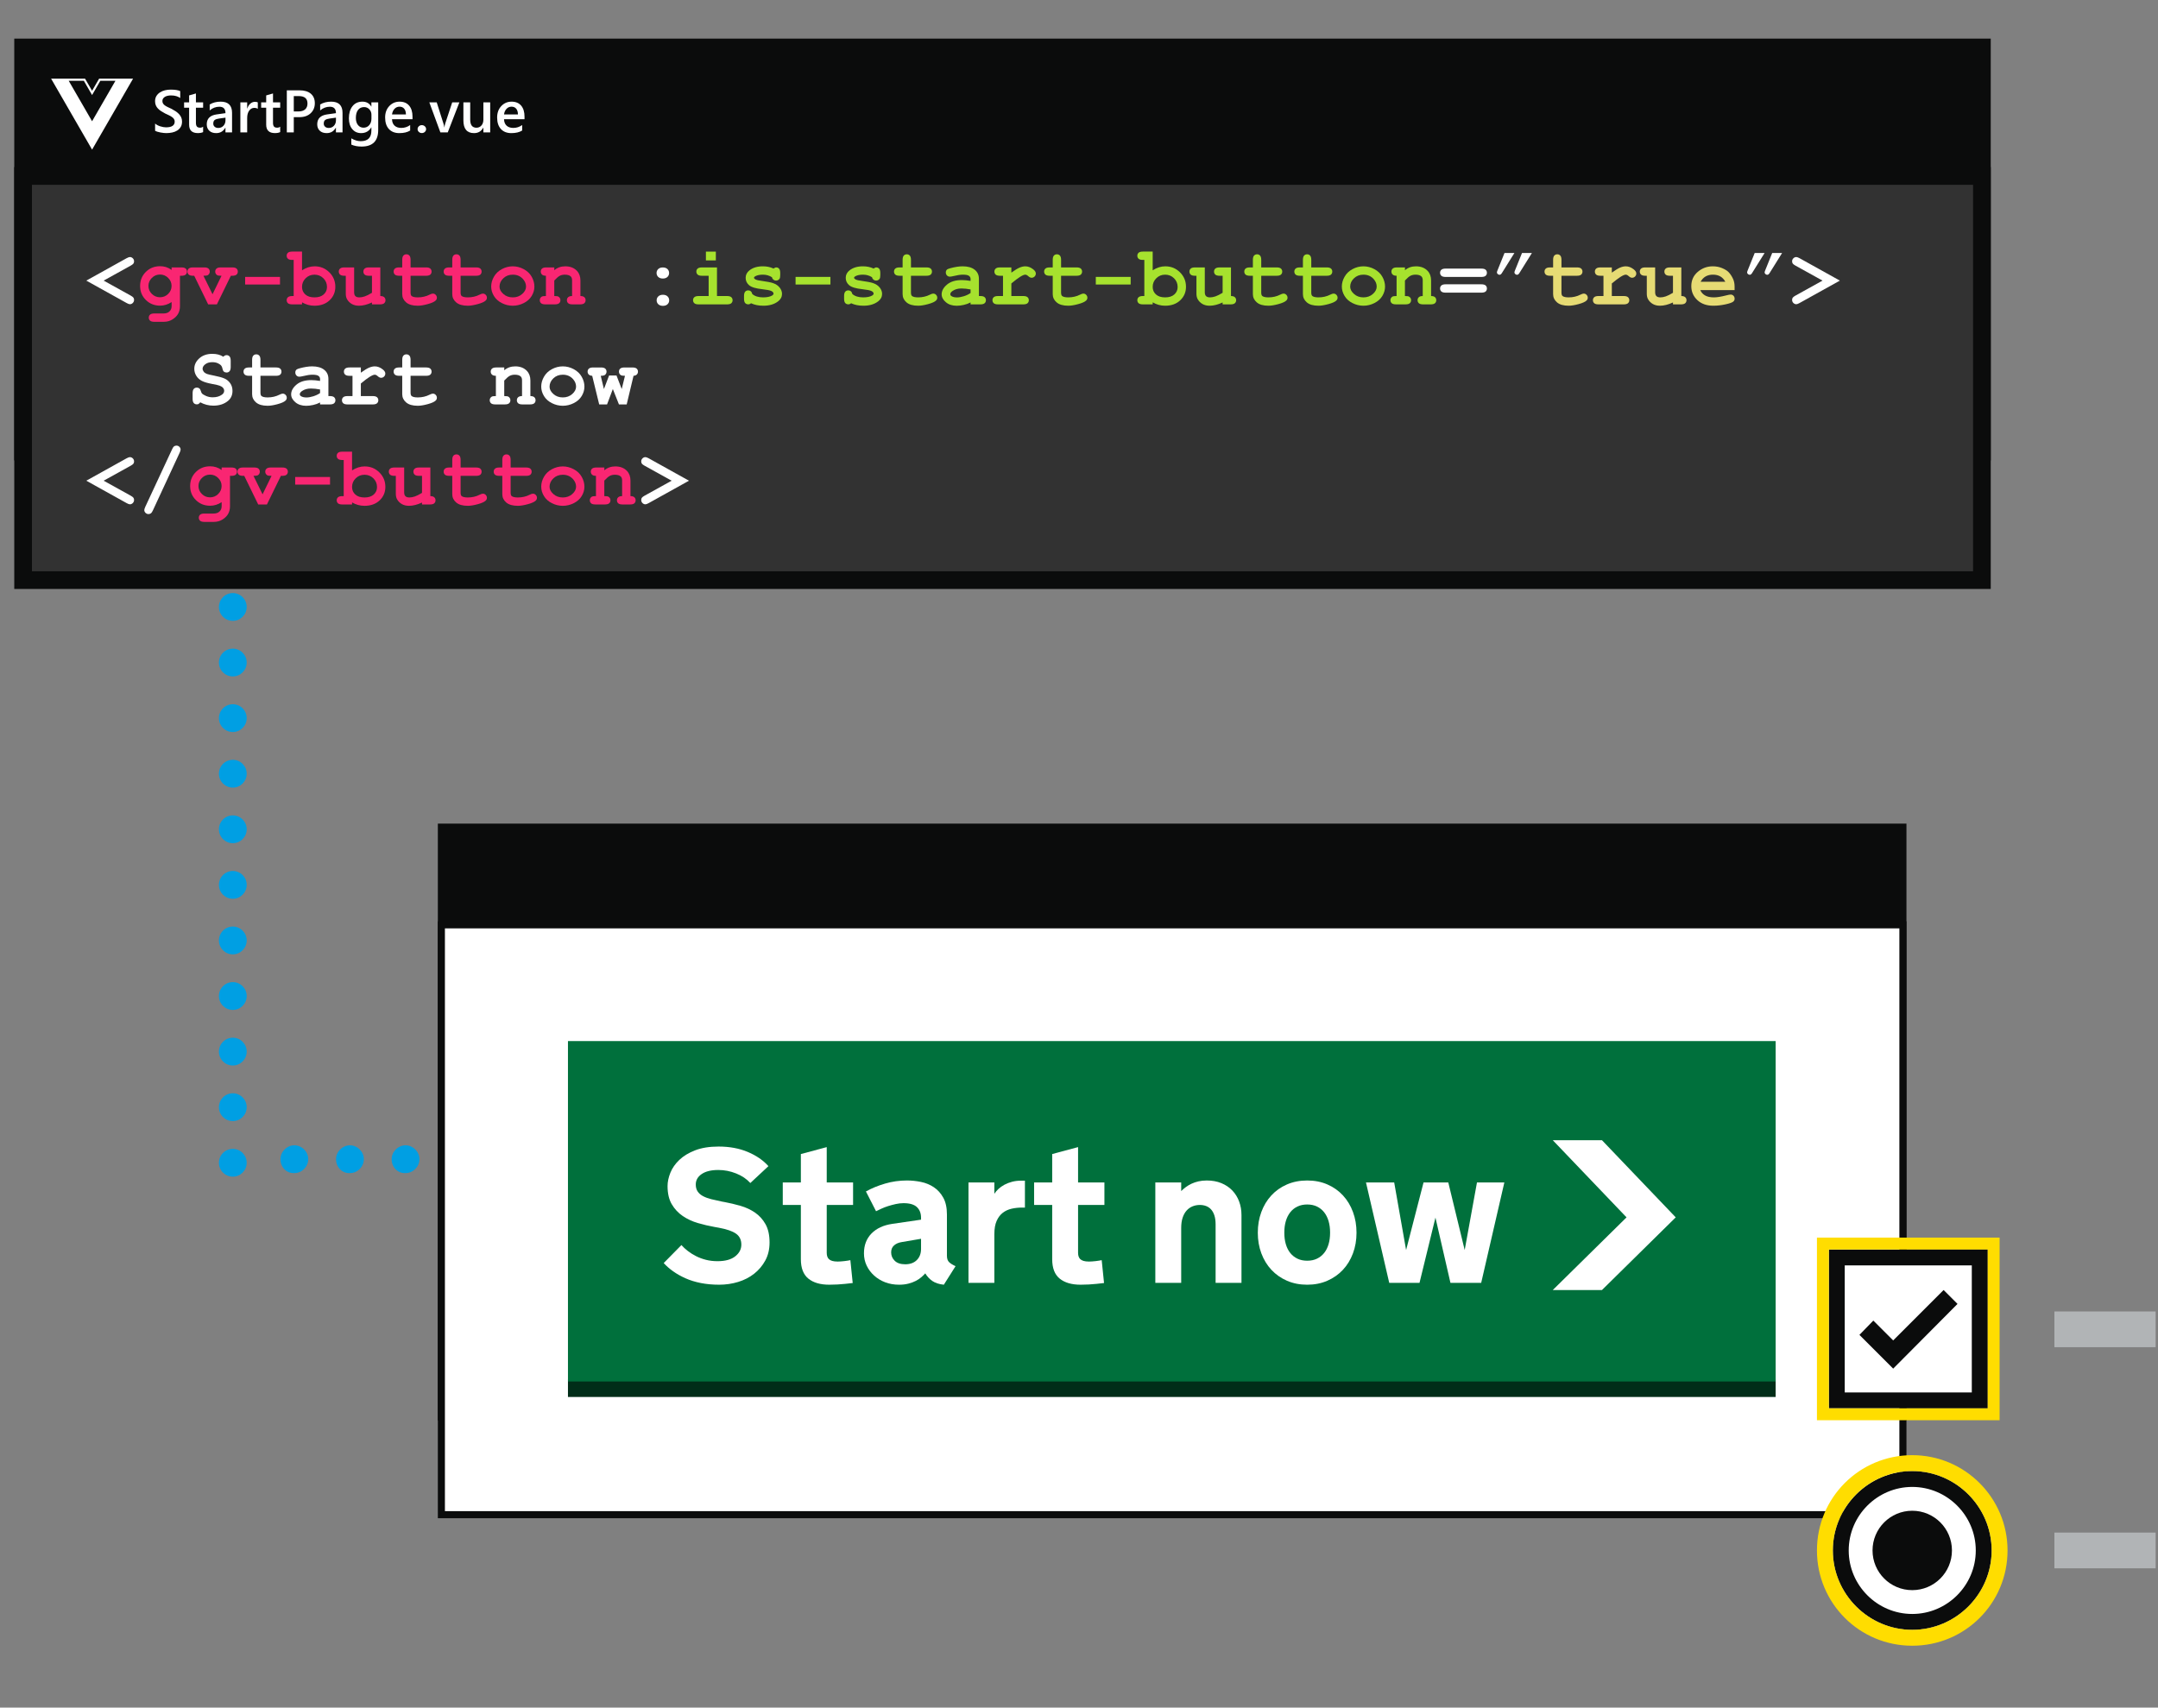 <?xml version="1.0" encoding="UTF-8"?><svg id="Layer_1" xmlns="http://www.w3.org/2000/svg" viewBox="0 0 610.3 483"><rect x="0" y="0" width="610.3" height="483" fill="#808080" stroke="none"/><defs><style>.cls-1{fill:#fff;}.cls-2{fill:#009fe3;}.cls-3{fill:#E6DB74}.cls-4{fill:#00703c;}.cls-5{fill:#323232;}.cls-5,.cls-6{stroke:#0b0c0c;stroke-miterlimit:10;stroke-width:5px;}.cls-7{fill:#fd0;}.cls-8{fill:#b1b4b6;}.cls-9,.cls-6{fill:#0b0c0c;}.cls-10{fill:#A6E22E;}.cls-11{fill:#F92672;}.cls-12{fill:#002d18;}</style></defs><rect class="cls-9" x="124.826" y="233.962" width="413.332" height="166.84"/><path class="cls-9" d="m537.158,234.962v164.84H125.826v-164.84h411.333m2-2H123.826v168.84h415.333v-168.84h0Z"/><path class="cls-2" d="m83.245,331.815c-2.246.112-3.93-1.684-3.93-3.93,0-2.134,1.797-3.93,3.93-3.93s3.93,1.797,3.93,3.93-1.797,3.93-3.93,3.93q0,.112,0,0Z"/><path class="cls-2" d="m98.967,331.815c-2.246.112-3.93-1.684-3.93-3.93,0-2.134,1.797-3.93,3.93-3.93s3.93,1.797,3.93,3.93-1.797,3.93-3.93,3.93q0,.112,0,0Z"/><path class="cls-2" d="m114.688,331.815c-2.246.112-3.93-1.684-3.93-3.93,0-2.134,1.797-3.93,3.93-3.93s3.93,1.797,3.93,3.93-1.797,3.93-3.93,3.93q0,.112,0,0Z"/><path class="cls-2" d="m130.409,331.815c-2.246.112-3.93-1.684-3.93-3.93,0-2.134,1.797-3.93,3.93-3.93s3.93,1.797,3.93,3.93-1.797,3.93-3.93,3.93q0,.112,0,0Z"/><path class="cls-2" d="m146.131,331.815c-2.246.112-3.93-1.684-3.93-3.93,0-2.134,1.797-3.93,3.93-3.93s3.93,1.797,3.93,3.93-1.797,3.93-3.93,3.93q0,.112,0,0Z"/><path class="cls-2" d="m161.852,331.815c-2.246.112-3.93-1.684-3.93-3.93,0-2.134,1.797-3.93,3.93-3.93s3.93,1.797,3.93,3.93-1.797,3.93-3.93,3.93q0,.112,0,0Z"/><path class="cls-2" d="m177.573,331.815c-2.246.112-3.93-1.684-3.93-3.93,0-2.134,1.797-3.93,3.93-3.93s3.93,1.797,3.93,3.93-1.797,3.93-3.93,3.93q0,.112,0,0Z"/><path class="cls-2" d="m193.295,331.815c-2.246.112-3.93-1.684-3.93-3.93,0-2.134,1.797-3.93,3.93-3.93s3.93,1.797,3.93,3.93-1.797,3.93-3.93,3.93q0,.112,0,0Z"/><path class="cls-2" d="m209.016,331.815c-2.246.112-3.93-1.684-3.93-3.93,0-2.134,1.797-3.93,3.93-3.93s3.93,1.797,3.93,3.93-1.797,3.93-3.93,3.93q0,.112,0,0Z"/><path class="cls-2" d="m224.737,331.815c-2.246.112-3.93-1.684-3.93-3.93,0-2.134,1.797-3.93,3.93-3.93s3.93,1.797,3.93,3.93-1.797,3.93-3.93,3.93q0,.112,0,0Z"/><path class="cls-2" d="m240.459,331.815c-2.246.112-3.93-1.684-3.93-3.93,0-2.134,1.797-3.93,3.93-3.93s3.93,1.797,3.93,3.93-1.797,3.93-3.93,3.93q0,.112,0,0Z"/><path class="cls-2" d="m256.18,331.815c-2.246.112-3.93-1.684-3.93-3.93,0-2.134,1.797-3.93,3.93-3.93s3.93,1.797,3.93,3.93-1.797,3.93-3.93,3.93q0,.112,0,0Z"/><path class="cls-2" d="m271.902,331.815c-2.246.112-3.93-1.684-3.93-3.93,0-2.134,1.797-3.93,3.93-3.93s3.93,1.797,3.93,3.93-1.797,3.93-3.93,3.93q0,.112,0,0Z"/><path class="cls-2" d="m287.623,331.815c-2.246.112-3.93-1.684-3.93-3.93,0-2.134,1.797-3.93,3.93-3.93s3.93,1.797,3.93,3.93-1.797,3.93-3.93,3.93q0,.112,0,0Z"/><path class="cls-2" d="m303.344,331.815c-2.246.112-3.93-1.684-3.93-3.93,0-2.134,1.797-3.93,3.93-3.93s3.93,1.797,3.93,3.93-1.797,3.93-3.93,3.93q0,.112,0,0Z"/><path class="cls-2" d="m319.066,331.815c-2.246.112-3.93-1.684-3.93-3.93,0-2.134,1.797-3.93,3.93-3.93s3.93,1.797,3.93,3.93-1.797,3.93-3.93,3.93q0,.112,0,0Z"/><path class="cls-2" d="m334.787,331.815c-2.246.112-3.93-1.684-3.93-3.93,0-2.134,1.797-3.93,3.93-3.93s3.93,1.797,3.93,3.93-1.797,3.93-3.93,3.93q0,.112,0,0Z"/><path class="cls-2" d="m350.508,331.815c-2.246.112-3.93-1.684-3.93-3.93,0-2.134,1.797-3.93,3.93-3.93s3.93,1.797,3.93,3.93-1.797,3.93-3.93,3.93q0,.112,0,0Z"/><circle class="cls-2" cx="65.84" cy="140.239" r="3.93"/><circle class="cls-2" cx="65.84" cy="155.96" r="3.93"/><circle class="cls-2" cx="65.84" cy="171.682" r="3.93"/><circle class="cls-2" cx="65.84" cy="187.403" r="3.93"/><circle class="cls-2" cx="65.84" cy="203.124" r="3.93"/><circle class="cls-2" cx="65.84" cy="218.846" r="3.93"/><circle class="cls-2" cx="65.84" cy="234.567" r="3.93"/><circle class="cls-2" cx="65.84" cy="250.288" r="3.93"/><circle class="cls-2" cx="65.84" cy="266.01" r="3.93"/><circle class="cls-2" cx="65.84" cy="281.731" r="3.93"/><circle class="cls-2" cx="65.84" cy="297.452" r="3.93"/><circle class="cls-2" cx="65.84" cy="313.174" r="3.93"/><circle class="cls-2" cx="65.84" cy="328.895" r="3.93"/><path class="cls-6" d="m6.533,13.421h553.966v114.317H6.533V13.421Z"/><path class="cls-5" d="m6.533,49.771h553.966v114.317H6.533V49.771Z"/><rect class="cls-1" x="124.826" y="261.592" width="413.332" height="166.84"/><path class="cls-9" d="m537.158,262.592v164.84H125.826v-164.84h411.333m2-2H123.826v168.84h415.333v-168.84h0Z"/><path class="cls-1" d="m29.315,79.37l7.646,4.237c.384.215.639.407.766.576.126.169.189.384.189.645,0,.33-.119.616-.356.858-.238.242-.515.363-.829.363-.207,0-.519-.115-.933-.346l-11.389-6.333,11.389-6.333c.414-.223.722-.334.921-.334.322,0,.603.119.841.357.237.238.356.522.356.852,0,.261-.063.476-.189.645-.127.169-.382.361-.766.576l-7.646,4.237Z"/><path class="cls-11" d="m48.533,76.342v-.702h2.764c.568,0,.974.109,1.215.328.242.219.363.505.363.857,0,.346-.121.628-.363.847-.241.219-.646.328-1.215.328h-.402v8.59c0,.829-.175,1.553-.524,2.17-.35.618-.885,1.149-1.606,1.595s-1.535.668-2.44.668h-2.672c-.568,0-.973-.109-1.215-.328s-.362-.501-.362-.846c0-.354.12-.639.362-.858s.646-.328,1.215-.328h2.603c.722,0,1.282-.196,1.681-.587.399-.392.599-.887.599-1.485v-1.151c-.521.338-1.053.591-1.595.76-.541.169-1.096.253-1.663.253-1.604,0-2.948-.536-4.03-1.606-1.083-1.071-1.624-2.393-1.624-3.967,0-1.581.541-2.907,1.624-3.978,1.082-1.071,2.426-1.606,4.03-1.606.599,0,1.168.086,1.71.259.541.172,1.057.436,1.548.789Zm-.011,4.525c0-.868-.321-1.62-.962-2.257s-1.41-.956-2.309-.956-1.668.319-2.309.956c-.642.637-.962,1.389-.962,2.257,0,.875.32,1.629.962,2.263.641.633,1.41.95,2.309.95s1.668-.316,2.309-.95.962-1.388.962-2.263Z"/><path class="cls-11" d="m60.105,83.228l2.545-5.228c-.63,0-1.032-.054-1.209-.161-.384-.238-.576-.58-.576-1.025,0-.346.121-.627.363-.846.241-.219.646-.328,1.215-.328h3.235c.568,0,.973.109,1.215.328s.362.505.362.857c0,.346-.12.628-.362.847s-.646.328-1.215.328h-.392l-3.949,8.095h-2.464l-3.95-8.095h-.334c-.567,0-.973-.109-1.215-.328-.241-.219-.362-.505-.362-.858,0-.346.121-.627.362-.846.242-.219.647-.328,1.215-.328h3.167c.561,0,.961.109,1.203.328s.362.505.362.857c0,.438-.184.771-.552,1.002-.185.115-.596.173-1.232.173l2.567,5.228Z"/><path class="cls-11" d="m79.185,80.476h-9.856v-2.153h9.856v2.153Z"/><path class="cls-11" d="m85.415,71.16v5.297c.575-.376,1.16-.658,1.756-.846.595-.188,1.195-.282,1.802-.282,1.635,0,3.021.564,4.157,1.692,1.136,1.128,1.704,2.491,1.704,4.088,0,1.528-.542,2.804-1.624,3.829s-2.51,1.537-4.283,1.537c-.63,0-1.236-.081-1.819-.242-.584-.161-1.147-.399-1.692-.714v.576h-2.764c-.568,0-.974-.109-1.215-.328-.242-.219-.363-.505-.363-.858,0-.345.123-.627.369-.846.245-.219.648-.328,1.209-.328h.402v-10.214h-.402c-.568,0-.974-.109-1.215-.328-.242-.219-.363-.504-.363-.858,0-.345.121-.627.363-.846.241-.219.646-.328,1.215-.328h2.764Zm7.058,10.018c0-.975-.341-1.8-1.024-2.476-.684-.675-1.52-1.013-2.51-1.013-.983,0-1.815.338-2.499,1.013-.684.676-1.024,1.49-1.024,2.441,0,.867.307,1.58.921,2.136.614.557,1.481.835,2.603.835,1.12,0,1.989-.278,2.607-.835.618-.556.927-1.257.927-2.102Z"/><path class="cls-11" d="m107.557,75.64v8.095c.498,0,.867.111,1.105.334.237.223.356.506.356.852,0,.345-.121.627-.362.846-.242.219-.647.328-1.215.328h-2.246v-.541c-.675.307-1.32.537-1.934.691-.614.153-1.198.23-1.751.23-.775,0-1.447-.163-2.015-.489-.568-.326-1.018-.777-1.348-1.353-.237-.415-.356-.933-.356-1.554v-5.078h-.403c-.568,0-.973-.109-1.215-.328-.241-.219-.362-.505-.362-.858,0-.346.121-.627.362-.846.242-.219.646-.328,1.215-.328h2.764v7.024c0,.499.121.865.362,1.1.242.234.612.351,1.111.351.476,0,.988-.094,1.537-.282.549-.188,1.227-.528,2.032-1.019v-4.813h-.852c-.568,0-.973-.109-1.215-.328s-.362-.505-.362-.858c0-.346.12-.627.362-.846s.646-.328,1.215-.328h3.213Z"/><path class="cls-11" d="m116.112,78v4.732c0,.507.104.841.311,1.002.323.253.898.38,1.728.38,1.205,0,2.318-.257,3.34-.771.391-.2.698-.299.921-.299.307,0,.573.115.8.345.227.23.34.511.34.841,0,.307-.123.572-.368.794-.376.361-1.119.693-2.229.996s-2.044.455-2.804.455c-1.466,0-2.565-.316-3.299-.95s-1.1-1.411-1.1-2.332v-5.193h-.853c-.567,0-.973-.109-1.215-.328-.241-.219-.362-.505-.362-.858,0-.346.121-.627.362-.846.242-.219.647-.328,1.215-.328h.853v-2.13c0-.568.109-.973.328-1.215s.505-.363.857-.363c.346,0,.628.121.847.363s.328.647.328,1.215v2.13h4.364c.568,0,.973.109,1.215.328.241.219.362.505.362.857,0,.346-.121.628-.362.847-.242.219-.646.328-1.215.328h-4.364Z"/><path class="cls-11" d="m130.263,78v4.732c0,.507.104.841.311,1.002.323.253.898.38,1.728.38,1.205,0,2.318-.257,3.34-.771.391-.2.698-.299.921-.299.307,0,.573.115.8.345.227.23.34.511.34.841,0,.307-.123.572-.368.794-.376.361-1.119.693-2.229.996s-2.044.455-2.804.455c-1.466,0-2.565-.316-3.299-.95s-1.1-1.411-1.1-2.332v-5.193h-.853c-.567,0-.973-.109-1.215-.328-.241-.219-.362-.505-.362-.858,0-.346.121-.627.362-.846.242-.219.647-.328,1.215-.328h.853v-2.13c0-.568.109-.973.328-1.215s.505-.363.857-.363c.346,0,.628.121.847.363s.328.647.328,1.215v2.13h4.364c.568,0,.973.109,1.215.328.241.219.362.505.362.857,0,.346-.121.628-.362.847-.242.219-.646.328-1.215.328h-4.364Z"/><path class="cls-11" d="m151.128,81.063c0,.906-.251,1.783-.754,2.631s-1.251,1.524-2.245,2.027c-.994.502-2.032.754-3.115.754-1.074,0-2.104-.248-3.086-.743s-1.73-1.168-2.245-2.021c-.515-.853-.771-1.743-.771-2.672,0-.944.261-1.871.783-2.781.521-.91,1.272-1.625,2.251-2.147.979-.522,2.002-.783,3.068-.783,1.075,0,2.109.267,3.104.8s1.744,1.251,2.251,2.153c.507.902.76,1.829.76,2.781Zm-2.36.011c0-.76-.272-1.458-.817-2.096-.745-.859-1.724-1.29-2.937-1.29-1.066,0-1.957.342-2.671,1.025s-1.071,1.474-1.071,2.372c0,.737.361,1.426,1.083,2.067.721.641,1.607.961,2.659.961,1.06,0,1.95-.32,2.672-.961s1.082-1.334,1.082-2.079Z"/><path class="cls-11" d="m156.758,75.64v.794c.43-.369.904-.645,1.422-.829.519-.185,1.08-.276,1.688-.276,1.396,0,2.502.434,3.315,1.301.646.69.968,1.597.968,2.717v4.387c.499,0,.867.109,1.105.328.237.219.356.505.356.858,0,.345-.121.627-.362.846-.242.219-.647.328-1.215.328h-2.13c-.568,0-.974-.109-1.215-.328-.242-.219-.363-.505-.363-.858,0-.345.119-.627.357-.846.237-.219.606-.328,1.105-.328v-4.457c0-.514-.139-.89-.415-1.128-.36-.307-.902-.46-1.623-.46-.546,0-1.023.105-1.434.317-.411.211-.932.658-1.561,1.341v4.387c.606,0,.998.058,1.175.172.376.23.563.568.563,1.014,0,.345-.12.627-.362.846s-.646.328-1.215.328h-2.683c-.568,0-.974-.109-1.215-.328-.242-.219-.363-.505-.363-.858,0-.43.185-.764.553-1.002.185-.115.58-.172,1.187-.172v-5.734c-.499,0-.868-.111-1.105-.334-.238-.223-.357-.507-.357-.852,0-.346.121-.627.363-.846.241-.219.646-.328,1.215-.328h2.245Z"/><path class="cls-1" d="m189.229,77.217c0,.445-.157.818-.472,1.117-.315.299-.749.449-1.302.449-.552,0-.986-.149-1.301-.449s-.472-.672-.472-1.117c0-.445.157-.817.472-1.117s.749-.449,1.301-.449c.553,0,.986.15,1.302.449.314.299.472.672.472,1.117Zm.023,7.727c0,.445-.157.817-.473,1.117-.314.299-.748.449-1.301.449s-.986-.15-1.301-.449c-.315-.299-.473-.671-.473-1.117s.157-.818.473-1.117c.314-.299.748-.449,1.301-.449s.986.149,1.301.449c.315.299.473.672.473,1.117Z"/><path class="cls-10" d="m202.77,75.64v8.095h2.833c.568,0,.973.109,1.215.328s.362.505.362.858c0,.345-.12.627-.362.846s-.646.328-1.215.328h-8.025c-.568,0-.974-.109-1.215-.328-.242-.219-.363-.505-.363-.858,0-.345.121-.627.363-.846.241-.219.646-.328,1.215-.328h2.832v-5.734h-1.899c-.561,0-.964-.109-1.209-.328-.246-.219-.369-.505-.369-.858,0-.346.121-.627.363-.846.241-.219.646-.328,1.215-.328h4.26Zm-.322-4.479v2.499h-2.81v-2.499h2.81Z"/><path class="cls-10" d="m218.303,78.403c-.384-.238-.787-.416-1.209-.535s-.863-.179-1.324-.179c-.913,0-1.639.15-2.176.449-.238.13-.357.272-.357.426,0,.177.161.35.483.519.246.123.795.242,1.647.357,1.565.215,2.655.43,3.27.645.807.284,1.428.707,1.865,1.267.438.561.656,1.151.656,1.773,0,.844-.372,1.551-1.116,2.119-1.067.821-2.453,1.232-4.157,1.232-.684,0-1.314-.06-1.894-.178-.58-.119-1.111-.294-1.596-.524-.114.1-.237.177-.368.23-.131.054-.265.081-.403.081-.368,0-.661-.121-.881-.362-.219-.242-.328-.647-.328-1.215v-.794c0-.568.109-.973.328-1.215.22-.242.505-.363.858-.363.284,0,.521.079.714.236.191.158.342.428.449.812.36.307.794.539,1.301.696.507.158,1.09.236,1.75.236,1.083,0,1.924-.169,2.522-.507.283-.168.426-.345.426-.529,0-.307-.203-.561-.61-.76s-1.247-.369-2.521-.507c-1.896-.199-3.163-.583-3.8-1.151-.638-.56-.956-1.251-.956-2.072,0-.845.357-1.547,1.071-2.107.967-.768,2.233-1.151,3.8-1.151.545,0,1.068.052,1.571.155s.984.263,1.445.478c.146-.107.282-.188.409-.242.126-.054.243-.081.351-.081.322,0,.591.121.807.362.214.242.322.647.322,1.215v.576c0,.515-.062.864-.185,1.048-.246.354-.58.53-1.002.53-.284,0-.533-.088-.748-.265s-.354-.411-.415-.703Z"/><path class="cls-10" d="m234.85,80.476h-9.856v-2.153h9.856v2.153Z"/><path class="cls-10" d="m246.606,78.403c-.384-.238-.787-.416-1.209-.535s-.863-.179-1.324-.179c-.913,0-1.639.15-2.176.449-.238.13-.357.272-.357.426,0,.177.161.35.483.519.246.123.795.242,1.647.357,1.565.215,2.655.43,3.27.645.807.284,1.428.707,1.865,1.267.438.561.656,1.151.656,1.773,0,.844-.372,1.551-1.116,2.119-1.067.821-2.453,1.232-4.157,1.232-.684,0-1.314-.06-1.894-.178-.58-.119-1.111-.294-1.596-.524-.114.1-.237.177-.368.23-.131.054-.265.081-.403.081-.368,0-.661-.121-.881-.362-.219-.242-.328-.647-.328-1.215v-.794c0-.568.109-.973.328-1.215.22-.242.505-.363.858-.363.284,0,.521.079.714.236.191.158.342.428.449.812.36.307.794.539,1.301.696.507.158,1.09.236,1.75.236,1.083,0,1.924-.169,2.522-.507.283-.168.426-.345.426-.529,0-.307-.203-.561-.61-.76s-1.247-.369-2.521-.507c-1.896-.199-3.163-.583-3.8-1.151-.638-.56-.956-1.251-.956-2.072,0-.845.357-1.547,1.071-2.107.967-.768,2.233-1.151,3.8-1.151.545,0,1.068.052,1.571.155s.984.263,1.445.478c.146-.107.282-.188.409-.242.126-.054.243-.081.351-.081.322,0,.591.121.807.362.214.242.322.647.322,1.215v.576c0,.515-.062.864-.185,1.048-.246.354-.58.53-1.002.53-.284,0-.533-.088-.748-.265s-.354-.411-.415-.703Z"/><path class="cls-10" d="m257.626,78v4.732c0,.507.104.841.311,1.002.323.253.898.38,1.728.38,1.205,0,2.318-.257,3.34-.771.391-.2.698-.299.921-.299.307,0,.573.115.8.345.227.23.34.511.34.841,0,.307-.123.572-.368.794-.376.361-1.119.693-2.229.996s-2.044.455-2.804.455c-1.466,0-2.565-.316-3.299-.95s-1.1-1.411-1.1-2.332v-5.193h-.853c-.567,0-.973-.109-1.215-.328-.241-.219-.362-.505-.362-.858,0-.346.121-.627.362-.846.242-.219.647-.328,1.215-.328h.853v-2.13c0-.568.109-.973.328-1.215s.505-.363.857-.363c.346,0,.628.121.847.363s.328.647.328,1.215v2.13h4.364c.568,0,.973.109,1.215.328.241.219.362.505.362.857,0,.346-.121.628-.362.847-.242.219-.646.328-1.215.328h-4.364Z"/><path class="cls-10" d="m274.483,86.095v-.553c-.591.315-1.243.551-1.957.708s-1.363.236-1.946.236c-1.267,0-2.296-.336-3.086-1.008-.791-.671-1.187-1.414-1.187-2.228,0-.99.505-1.909,1.515-2.758,1.009-.848,2.404-1.272,4.186-1.272.714,0,1.539.077,2.476.23v-.564c0-.353-.151-.641-.455-.864-.303-.223-.881-.334-1.732-.334-.699,0-1.604.138-2.718.415-.414.1-.737.15-.967.15-.315,0-.582-.113-.801-.34s-.328-.516-.328-.869c0-.2.038-.373.115-.519.076-.146.185-.263.322-.351.139-.088.426-.194.863-.316.584-.162,1.179-.29,1.785-.386.606-.096,1.155-.144,1.646-.144,1.467,0,2.604.316,3.414.95s1.215,1.499,1.215,2.597v4.859h.403c.567,0,.973.109,1.215.328.241.219.362.505.362.858,0,.345-.121.627-.362.846-.242.219-.647.328-1.215.328h-2.764Zm0-4.226c-.944-.184-1.815-.276-2.614-.276-.959,0-1.784.234-2.476.703-.43.299-.645.603-.645.91,0,.223.104.403.311.541.384.253.91.38,1.578.38.567,0,1.211-.111,1.929-.334s1.356-.526,1.917-.91v-1.014Z"/><path class="cls-10" d="m286.02,75.64v1.474c.99-.714,1.771-1.19,2.344-1.428.571-.238,1.107-.357,1.606-.357.768,0,1.512.284,2.233.852.491.384.737.775.737,1.174,0,.338-.117.624-.352.858-.234.234-.517.351-.846.351-.292,0-.6-.146-.922-.438-.322-.291-.61-.438-.863-.438-.33,0-.823.208-1.479.622s-1.476,1.036-2.459,1.865v3.558h3.362c.568,0,.974.109,1.215.328.242.219.363.505.363.858,0,.345-.121.627-.363.846-.241.219-.646.328-1.215.328h-7.127c-.568,0-.974-.109-1.215-.328-.242-.219-.363-.505-.363-.858,0-.345.121-.627.363-.846.241-.219.646-.328,1.215-.328h1.404v-5.734h-.852c-.568,0-.974-.109-1.215-.328-.242-.219-.363-.505-.363-.858,0-.346.121-.627.363-.846.241-.219.646-.328,1.215-.328h3.212Z"/><path class="cls-10" d="m300.08,78v4.732c0,.507.104.841.311,1.002.323.253.898.38,1.728.38,1.205,0,2.318-.257,3.34-.771.391-.2.698-.299.921-.299.307,0,.573.115.8.345.227.23.34.511.34.841,0,.307-.123.572-.368.794-.376.361-1.119.693-2.229.996s-2.044.455-2.804.455c-1.466,0-2.565-.316-3.299-.95s-1.1-1.411-1.1-2.332v-5.193h-.853c-.567,0-.973-.109-1.215-.328-.241-.219-.362-.505-.362-.858,0-.346.121-.627.362-.846.242-.219.647-.328,1.215-.328h.853v-2.13c0-.568.109-.973.328-1.215s.505-.363.857-.363c.346,0,.628.121.847.363s.328.647.328,1.215v2.13h4.364c.568,0,.973.109,1.215.328.241.219.362.505.362.857,0,.346-.121.628-.362.847-.242.219-.646.328-1.215.328h-4.364Z"/><path class="cls-10" d="m319.758,80.476h-9.856v-2.153h9.856v2.153Z"/><path class="cls-10" d="m325.988,71.16v5.297c.575-.376,1.16-.658,1.756-.846.595-.188,1.195-.282,1.802-.282,1.635,0,3.021.564,4.157,1.692,1.136,1.128,1.704,2.491,1.704,4.088,0,1.528-.542,2.804-1.624,3.829s-2.51,1.537-4.283,1.537c-.63,0-1.236-.081-1.819-.242-.584-.161-1.147-.399-1.692-.714v.576h-2.764c-.568,0-.974-.109-1.215-.328-.242-.219-.363-.505-.363-.858,0-.345.123-.627.369-.846.245-.219.648-.328,1.209-.328h.402v-10.214h-.402c-.568,0-.974-.109-1.215-.328-.242-.219-.363-.504-.363-.858,0-.345.121-.627.363-.846.241-.219.646-.328,1.215-.328h2.764Zm7.058,10.018c0-.975-.341-1.8-1.024-2.476-.684-.675-1.52-1.013-2.51-1.013-.983,0-1.815.338-2.499,1.013-.684.676-1.024,1.49-1.024,2.441,0,.867.307,1.58.921,2.136.614.557,1.481.835,2.603.835,1.12,0,1.989-.278,2.607-.835.618-.556.927-1.257.927-2.102Z"/><path class="cls-10" d="m348.13,75.64v8.095c.498,0,.867.111,1.105.334.237.223.356.506.356.852,0,.345-.121.627-.362.846-.242.219-.647.328-1.215.328h-2.246v-.541c-.675.307-1.32.537-1.934.691-.614.153-1.198.23-1.751.23-.775,0-1.447-.163-2.015-.489-.568-.326-1.018-.777-1.348-1.353-.237-.415-.356-.933-.356-1.554v-5.078h-.403c-.568,0-.973-.109-1.215-.328-.241-.219-.362-.505-.362-.858,0-.346.121-.627.362-.846.242-.219.646-.328,1.215-.328h2.764v7.024c0,.499.121.865.362,1.1.242.234.612.351,1.111.351.476,0,.988-.094,1.537-.282.549-.188,1.227-.528,2.032-1.019v-4.813h-.852c-.568,0-.973-.109-1.215-.328s-.362-.505-.362-.858c0-.346.12-.627.362-.846s.646-.328,1.215-.328h3.213Z"/><path class="cls-10" d="m356.685,78v4.732c0,.507.104.841.311,1.002.323.253.898.38,1.728.38,1.205,0,2.318-.257,3.34-.771.391-.2.698-.299.921-.299.307,0,.573.115.8.345.227.23.34.511.34.841,0,.307-.123.572-.368.794-.376.361-1.119.693-2.229.996s-2.044.455-2.804.455c-1.466,0-2.565-.316-3.299-.95s-1.1-1.411-1.1-2.332v-5.193h-.853c-.567,0-.973-.109-1.215-.328-.241-.219-.362-.505-.362-.858,0-.346.121-.627.362-.846.242-.219.647-.328,1.215-.328h.853v-2.13c0-.568.109-.973.328-1.215s.505-.363.857-.363c.346,0,.628.121.847.363s.328.647.328,1.215v2.13h4.364c.568,0,.973.109,1.215.328.241.219.362.505.362.857,0,.346-.121.628-.362.847-.242.219-.646.328-1.215.328h-4.364Z"/><path class="cls-10" d="m370.837,78v4.732c0,.507.104.841.311,1.002.323.253.898.38,1.728.38,1.205,0,2.318-.257,3.34-.771.391-.2.698-.299.921-.299.307,0,.573.115.8.345.227.23.34.511.34.841,0,.307-.123.572-.368.794-.376.361-1.119.693-2.229.996s-2.044.455-2.804.455c-1.466,0-2.565-.316-3.299-.95s-1.1-1.411-1.1-2.332v-5.193h-.853c-.567,0-.973-.109-1.215-.328-.241-.219-.362-.505-.362-.858,0-.346.121-.627.362-.846.242-.219.647-.328,1.215-.328h.853v-2.13c0-.568.109-.973.328-1.215s.505-.363.857-.363c.346,0,.628.121.847.363s.328.647.328,1.215v2.13h4.364c.568,0,.973.109,1.215.328.241.219.362.505.362.857,0,.346-.121.628-.362.847-.242.219-.646.328-1.215.328h-4.364Z"/><path class="cls-10" d="m391.701,81.063c0,.906-.251,1.783-.754,2.631s-1.251,1.524-2.245,2.027c-.994.502-2.032.754-3.115.754-1.074,0-2.104-.248-3.086-.743s-1.73-1.168-2.245-2.021c-.515-.853-.771-1.743-.771-2.672,0-.944.261-1.871.783-2.781.521-.91,1.272-1.625,2.251-2.147.979-.522,2.002-.783,3.068-.783,1.075,0,2.109.267,3.104.8s1.744,1.251,2.251,2.153c.507.902.76,1.829.76,2.781Zm-2.36.011c0-.76-.272-1.458-.817-2.096-.745-.859-1.724-1.29-2.937-1.29-1.066,0-1.957.342-2.671,1.025s-1.071,1.474-1.071,2.372c0,.737.361,1.426,1.083,2.067.721.641,1.607.961,2.659.961,1.06,0,1.95-.32,2.672-.961s1.082-1.334,1.082-2.079Z"/><path class="cls-10" d="m397.332,75.64v.794c.43-.369.904-.645,1.422-.829.519-.185,1.08-.276,1.688-.276,1.396,0,2.502.434,3.315,1.301.646.69.968,1.597.968,2.717v4.387c.499,0,.867.109,1.105.328.237.219.356.505.356.858,0,.345-.121.627-.362.846-.242.219-.647.328-1.215.328h-2.13c-.568,0-.974-.109-1.215-.328-.242-.219-.363-.505-.363-.858,0-.345.119-.627.357-.846.237-.219.606-.328,1.105-.328v-4.457c0-.514-.139-.89-.415-1.128-.36-.307-.902-.46-1.623-.46-.546,0-1.023.105-1.434.317-.411.211-.932.658-1.561,1.341v4.387c.606,0,.998.058,1.175.172.376.23.563.568.563,1.014,0,.345-.12.627-.362.846s-.646.328-1.215.328h-2.683c-.568,0-.974-.109-1.215-.328-.242-.219-.363-.505-.363-.858,0-.43.185-.764.553-1.002.185-.115.58-.172,1.187-.172v-5.734c-.499,0-.868-.111-1.105-.334-.238-.223-.357-.507-.357-.852,0-.346.121-.627.363-.846.241-.219.646-.328,1.215-.328h2.245Z"/><path class="cls-1" d="m418.933,78.334h-10.087c-.568,0-.974-.109-1.215-.328-.242-.219-.363-.505-.363-.858,0-.346.121-.627.363-.847.241-.219.646-.328,1.215-.328h10.087c.567,0,.973.109,1.215.328.241.219.362.505.362.858,0,.346-.121.628-.362.847-.242.219-.647.328-1.215.328Zm0,4.444h-10.087c-.568,0-.974-.107-1.215-.322-.242-.215-.363-.499-.363-.852s.121-.639.363-.858c.241-.219.646-.328,1.215-.328h10.087c.567,0,.973.109,1.215.328.241.219.362.505.362.858s-.121.637-.362.852c-.242.215-.647.322-1.215.322Z"/><path class="cls-1" d="m425.485,71.563h2.798l-3.547,5.688c-.199.315-.41.472-.633.472-.2,0-.376-.069-.53-.208-.153-.138-.229-.284-.229-.438,0-.13.034-.284.104-.46l2.038-5.055Zm4.951,0h2.798l-3.547,5.688c-.199.315-.41.472-.633.472-.2,0-.376-.069-.53-.208-.153-.138-.229-.284-.229-.438,0-.13.034-.284.104-.46l2.038-5.055Z"/><path class="cls-3" d="m441.593,78v4.732c0,.507.104.841.311,1.002.323.253.898.38,1.728.38,1.205,0,2.318-.257,3.34-.771.391-.2.698-.299.921-.299.307,0,.573.115.8.345.227.23.34.511.34.841,0,.307-.123.572-.368.794-.376.361-1.119.693-2.229.996s-2.044.455-2.804.455c-1.466,0-2.565-.316-3.299-.95s-1.1-1.411-1.1-2.332v-5.193h-.853c-.567,0-.973-.109-1.215-.328-.241-.219-.362-.505-.362-.858,0-.346.121-.627.362-.846.242-.219.647-.328,1.215-.328h.853v-2.13c0-.568.109-.973.328-1.215s.505-.363.857-.363c.346,0,.628.121.847.363s.328.647.328,1.215v2.13h4.364c.568,0,.973.109,1.215.328.241.219.362.505.362.857,0,.346-.121.628-.362.847-.242.219-.646.328-1.215.328h-4.364Z"/><path class="cls-3" d="m455.837,75.64v1.474c.99-.714,1.771-1.19,2.344-1.428.571-.238,1.107-.357,1.606-.357.768,0,1.512.284,2.233.852.491.384.737.775.737,1.174,0,.338-.117.624-.352.858-.234.234-.517.351-.846.351-.292,0-.6-.146-.922-.438-.322-.291-.61-.438-.863-.438-.33,0-.823.208-1.479.622s-1.476,1.036-2.459,1.865v3.558h3.362c.568,0,.974.109,1.215.328.242.219.363.505.363.858,0,.345-.121.627-.363.846-.241.219-.646.328-1.215.328h-7.127c-.568,0-.974-.109-1.215-.328-.242-.219-.363-.505-.363-.858,0-.345.121-.627.363-.846.241-.219.646-.328,1.215-.328h1.404v-5.734h-.852c-.568,0-.974-.109-1.215-.328-.242-.219-.363-.505-.363-.858,0-.346.121-.627.363-.846.241-.219.646-.328,1.215-.328h3.212Z"/><path class="cls-3" d="m475.493,75.64v8.095c.498,0,.867.111,1.105.334.237.223.356.506.356.852,0,.345-.121.627-.362.846-.242.219-.647.328-1.215.328h-2.246v-.541c-.675.307-1.32.537-1.934.691-.614.153-1.198.23-1.751.23-.775,0-1.447-.163-2.015-.489-.568-.326-1.018-.777-1.348-1.353-.237-.415-.356-.933-.356-1.554v-5.078h-.403c-.568,0-.973-.109-1.215-.328-.241-.219-.362-.505-.362-.858,0-.346.121-.627.362-.846.242-.219.646-.328,1.215-.328h2.764v7.024c0,.499.121.865.362,1.1.242.234.612.351,1.111.351.476,0,.988-.094,1.537-.282.549-.188,1.227-.528,2.032-1.019v-4.813h-.852c-.568,0-.973-.109-1.215-.328s-.362-.505-.362-.858c0-.346.12-.627.362-.846s.646-.328,1.215-.328h3.213Z"/><path class="cls-3" d="m490.553,82.064h-9.684c.245.614.681,1.109,1.307,1.485.626.376,1.472.564,2.539.564.875,0,2.038-.188,3.489-.564.599-.153,1.013-.23,1.243-.23.314,0,.58.111.795.334s.322.502.322.84c0,.307-.115.568-.346.783-.307.284-1.056.555-2.245.812-1.19.257-2.334.386-3.432.386-1.889,0-3.398-.533-4.531-1.601-1.132-1.067-1.698-2.379-1.698-3.938,0-1.658.612-3.007,1.837-4.047,1.225-1.04,2.635-1.56,4.231-1.56.96,0,1.841.169,2.643.506.802.338,1.399.703,1.791,1.094.553.568,1.009,1.271,1.37,2.107.245.584.368,1.259.368,2.027v1.001Zm-2.614-2.36c-.36-.675-.833-1.18-1.416-1.514s-1.278-.501-2.084-.501c-.799,0-1.489.167-2.072.501-.584.334-1.06.839-1.428,1.514h7Z"/><path class="cls-1" d="m496.242,71.563h2.798l-3.547,5.688c-.199.315-.41.472-.633.472-.2,0-.376-.069-.53-.208-.153-.138-.229-.284-.229-.438,0-.13.034-.284.104-.46l2.038-5.055Zm4.951,0h2.798l-3.547,5.688c-.199.315-.41.472-.633.472-.2,0-.376-.069-.53-.208-.153-.138-.229-.284-.229-.438,0-.13.034-.284.104-.46l2.038-5.055Z"/><path class="cls-1" d="m515.424,79.37l-7.646-4.237c-.384-.215-.639-.407-.766-.576s-.19-.384-.19-.645c0-.33.119-.614.357-.852.238-.238.519-.357.841-.357.199,0,.507.111.921.334l11.388,6.333-11.388,6.333c-.414.23-.722.346-.921.346-.322,0-.603-.119-.841-.357s-.357-.526-.357-.864c0-.261.063-.476.19-.645.127-.168.382-.36.766-.576l7.646-4.237Z"/><path class="cls-1" d="m56.639,113.794c-.207.246-.374.403-.501.472-.126.069-.282.104-.466.104-.361,0-.65-.121-.869-.363-.22-.242-.329-.643-.329-1.203v-1.589c0-.568.109-.973.329-1.215.219-.242.508-.362.869-.362.276,0,.508.073.696.219s.332.39.432.731c.1.342.203.574.312.697.222.238.617.48,1.186.726s1.189.368,1.865.368c1.052,0,1.915-.246,2.591-.737.43-.299.645-.668.645-1.105,0-.291-.104-.566-.311-.823s-.545-.47-1.013-.639c-.308-.115-.995-.272-2.062-.472-1.29-.238-2.265-.525-2.925-.863s-1.183-.814-1.566-1.428c-.384-.614-.575-1.278-.575-1.992,0-1.128.472-2.117,1.416-2.965.944-.848,2.173-1.272,3.685-1.272.606,0,1.169.067,1.688.201.518.134.988.34,1.41.616.307-.299.614-.449.921-.449.346,0,.628.121.847.363s.328.643.328,1.203v1.773c0,.568-.109.973-.328,1.215s-.501.363-.847.363c-.291,0-.545-.088-.76-.265-.169-.13-.296-.391-.38-.783-.085-.392-.192-.672-.322-.841-.223-.291-.557-.537-1.002-.737s-.96-.299-1.543-.299c-.852,0-1.525.198-2.021.593-.495.396-.743.808-.743,1.238,0,.292.102.574.306.847.203.272.501.485.893.639.261.108.995.281,2.205.519,1.209.238,2.138.499,2.786.783.648.284,1.188.729,1.618,1.336.43.606.645,1.328.645,2.165,0,1.167-.411,2.1-1.232,2.798-1.09.921-2.479,1.381-4.168,1.381-.652,0-1.288-.079-1.906-.236-.617-.157-1.219-.393-1.802-.708Z"/><path class="cls-1" d="m73.658,106.298v4.732c0,.507.104.841.311,1.002.323.253.898.38,1.728.38,1.205,0,2.318-.257,3.34-.771.391-.2.698-.299.921-.299.307,0,.573.115.8.345.227.23.34.511.34.841,0,.307-.123.572-.368.794-.376.361-1.119.693-2.229.996s-2.044.455-2.804.455c-1.466,0-2.565-.316-3.299-.95s-1.1-1.411-1.1-2.332v-5.193h-.853c-.567,0-.973-.109-1.215-.328-.241-.219-.362-.505-.362-.858,0-.346.121-.627.362-.846.242-.219.647-.328,1.215-.328h.853v-2.13c0-.568.109-.973.328-1.215s.505-.363.857-.363c.346,0,.628.121.847.363s.328.647.328,1.215v2.13h4.364c.568,0,.973.109,1.215.328.241.219.362.505.362.857,0,.346-.121.628-.362.847-.242.219-.646.328-1.215.328h-4.364Z"/><path class="cls-1" d="m90.515,114.393v-.553c-.591.315-1.243.551-1.957.708s-1.363.236-1.946.236c-1.267,0-2.296-.336-3.086-1.008-.791-.671-1.187-1.414-1.187-2.228,0-.99.505-1.909,1.515-2.758,1.009-.848,2.404-1.272,4.186-1.272.714,0,1.539.077,2.476.23v-.564c0-.353-.151-.641-.455-.864-.303-.223-.881-.334-1.732-.334-.699,0-1.604.138-2.718.415-.414.1-.737.15-.967.15-.315,0-.582-.113-.801-.34s-.328-.516-.328-.869c0-.2.038-.373.115-.519.076-.146.185-.263.322-.351.139-.088.426-.194.863-.316.584-.162,1.179-.29,1.785-.386.606-.096,1.155-.144,1.646-.144,1.467,0,2.604.316,3.414.95s1.215,1.499,1.215,2.597v4.859h.403c.567,0,.973.109,1.215.328.241.219.362.505.362.858,0,.345-.121.627-.362.846-.242.219-.647.328-1.215.328h-2.764Zm0-4.226c-.944-.184-1.815-.276-2.614-.276-.959,0-1.784.234-2.476.703-.43.299-.645.603-.645.91,0,.223.104.403.311.541.384.253.91.38,1.578.38.567,0,1.211-.111,1.929-.334s1.356-.526,1.917-.91v-1.014Z"/><path class="cls-1" d="m102.052,103.938v1.474c.99-.714,1.771-1.19,2.344-1.428.571-.238,1.107-.357,1.606-.357.768,0,1.512.284,2.233.852.491.384.737.775.737,1.174,0,.338-.117.624-.352.858-.234.234-.517.351-.846.351-.292,0-.6-.146-.922-.438-.322-.291-.61-.438-.863-.438-.33,0-.823.208-1.479.622s-1.476,1.036-2.459,1.865v3.558h3.362c.568,0,.974.109,1.215.328.242.219.363.505.363.858,0,.345-.121.627-.363.846-.241.219-.646.328-1.215.328h-7.127c-.568,0-.974-.109-1.215-.328-.242-.219-.363-.505-.363-.858,0-.345.121-.627.363-.846.241-.219.646-.328,1.215-.328h1.404v-5.734h-.852c-.568,0-.974-.109-1.215-.328-.242-.219-.363-.505-.363-.858,0-.346.121-.627.363-.846.241-.219.646-.328,1.215-.328h3.212Z"/><path class="cls-1" d="m116.112,106.298v4.732c0,.507.104.841.311,1.002.323.253.898.38,1.728.38,1.205,0,2.318-.257,3.34-.771.391-.2.698-.299.921-.299.307,0,.573.115.8.345.227.23.34.511.34.841,0,.307-.123.572-.368.794-.376.361-1.119.693-2.229.996s-2.044.455-2.804.455c-1.466,0-2.565-.316-3.299-.95s-1.1-1.411-1.1-2.332v-5.193h-.853c-.567,0-.973-.109-1.215-.328-.241-.219-.362-.505-.362-.858,0-.346.121-.627.362-.846.242-.219.647-.328,1.215-.328h.853v-2.13c0-.568.109-.973.328-1.215s.505-.363.857-.363c.346,0,.628.121.847.363s.328.647.328,1.215v2.13h4.364c.568,0,.973.109,1.215.328.241.219.362.505.362.857,0,.346-.121.628-.362.847-.242.219-.646.328-1.215.328h-4.364Z"/><path class="cls-1" d="m142.607,103.938v.794c.43-.369.904-.645,1.422-.829.519-.185,1.08-.276,1.688-.276,1.396,0,2.502.434,3.315,1.301.646.69.968,1.597.968,2.717v4.387c.499,0,.867.109,1.105.328.237.219.356.505.356.858,0,.345-.121.627-.362.846-.242.219-.647.328-1.215.328h-2.13c-.568,0-.974-.109-1.215-.328-.242-.219-.363-.505-.363-.858,0-.345.119-.627.357-.846.237-.219.606-.328,1.105-.328v-4.457c0-.514-.139-.89-.415-1.128-.36-.307-.902-.46-1.623-.46-.546,0-1.023.105-1.434.317-.411.211-.932.658-1.561,1.341v4.387c.606,0,.998.058,1.175.172.376.23.563.568.563,1.014,0,.345-.12.627-.362.846s-.646.328-1.215.328h-2.683c-.568,0-.974-.109-1.215-.328-.242-.219-.363-.505-.363-.858,0-.43.185-.764.553-1.002.185-.115.58-.172,1.187-.172v-5.734c-.499,0-.868-.111-1.105-.334-.238-.223-.357-.507-.357-.852,0-.346.121-.627.363-.846.241-.219.646-.328,1.215-.328h2.245Z"/><path class="cls-1" d="m165.279,109.361c0,.906-.251,1.783-.754,2.631s-1.251,1.524-2.245,2.027c-.994.502-2.032.754-3.115.754-1.074,0-2.104-.248-3.086-.743s-1.73-1.168-2.245-2.021c-.515-.853-.771-1.743-.771-2.672,0-.944.261-1.871.783-2.781.521-.91,1.272-1.625,2.251-2.147.979-.522,2.002-.783,3.068-.783,1.075,0,2.109.267,3.104.8s1.744,1.251,2.251,2.153c.507.902.76,1.829.76,2.781Zm-2.36.011c0-.76-.272-1.458-.817-2.096-.745-.859-1.724-1.29-2.937-1.29-1.066,0-1.957.342-2.671,1.025s-1.071,1.474-1.071,2.372c0,.737.361,1.426,1.083,2.067.721.641,1.607.961,2.659.961,1.06,0,1.95-.32,2.672-.961s1.082-1.334,1.082-2.079Z"/><path class="cls-1" d="m173.316,110.041l-1.635,4.353h-2.223l-1.98-8.095c-.43-.023-.754-.144-.973-.363s-.328-.493-.328-.823c0-.346.121-.627.362-.846.242-.219.646-.328,1.215-.328h2.199c.568,0,.974.109,1.215.328.242.219.363.505.363.857,0,.354-.139.653-.415.898-.207.184-.614.276-1.221.276l.898,3.742,1.462-3.834h2.096l1.475,3.834.921-3.742c-.583,0-.967-.058-1.151-.173-.368-.238-.553-.576-.553-1.013,0-.346.121-.627.362-.846.242-.219.646-.328,1.215-.328h2.223c.568,0,.973.109,1.215.328s.362.505.362.857c0,.315-.105.582-.316.8s-.523.344-.938.375l-1.935,8.095h-2.188l-1.728-4.353Z"/><path class="cls-1" d="m29.315,135.967l7.646,4.237c.384.215.639.407.766.576.126.169.189.384.189.645,0,.33-.119.616-.356.858-.238.242-.515.363-.829.363-.207,0-.519-.115-.933-.346l-11.389-6.333,11.389-6.333c.414-.223.722-.334.921-.334.322,0,.603.119.841.357.237.238.356.522.356.852,0,.261-.063.476-.189.645-.127.169-.382.361-.766.576l-7.646,4.237Z"/><path class="cls-1" d="m50.801,128.068l-7.564,16.305c-.192.407-.365.671-.519.794-.2.161-.441.242-.726.242-.322,0-.601-.115-.835-.345s-.351-.491-.351-.783c0-.207.092-.51.276-.91l7.588-16.293c.191-.407.36-.672.507-.794.207-.162.449-.242.726-.242.322,0,.599.114.829.34.229.227.345.486.345.777,0,.207-.092.511-.276.91Z"/><path class="cls-11" d="m62.684,132.938v-.702h2.764c.568,0,.974.109,1.215.328.242.219.363.505.363.857,0,.346-.121.628-.363.847-.241.219-.646.328-1.215.328h-.402v8.59c0,.829-.175,1.553-.524,2.17-.35.618-.885,1.149-1.606,1.595s-1.535.668-2.44.668h-2.672c-.568,0-.973-.109-1.215-.328s-.362-.501-.362-.846c0-.354.12-.639.362-.858s.646-.328,1.215-.328h2.603c.722,0,1.282-.196,1.681-.587.399-.392.599-.887.599-1.485v-1.151c-.521.338-1.053.591-1.595.76-.541.169-1.096.253-1.663.253-1.604,0-2.948-.536-4.03-1.606-1.083-1.071-1.624-2.393-1.624-3.967,0-1.581.541-2.907,1.624-3.978,1.082-1.071,2.426-1.606,4.03-1.606.599,0,1.168.086,1.71.259.541.172,1.057.436,1.548.789Zm-.011,4.525c0-.868-.321-1.62-.962-2.257s-1.41-.956-2.309-.956-1.668.319-2.309.956c-.642.637-.962,1.389-.962,2.257,0,.875.32,1.629.962,2.263.641.633,1.41.95,2.309.95s1.668-.316,2.309-.95.962-1.388.962-2.263Z"/><path class="cls-11" d="m74.256,139.824l2.545-5.228c-.63,0-1.032-.054-1.209-.161-.384-.238-.576-.58-.576-1.025,0-.346.121-.627.363-.846.241-.219.646-.328,1.215-.328h3.235c.568,0,.973.109,1.215.328s.362.505.362.857c0,.346-.12.628-.362.847s-.646.328-1.215.328h-.392l-3.949,8.095h-2.464l-3.95-8.095h-.334c-.567,0-.973-.109-1.215-.328-.241-.219-.362-.505-.362-.858,0-.346.121-.627.362-.846.242-.219.647-.328,1.215-.328h3.167c.561,0,.961.109,1.203.328s.362.505.362.857c0,.438-.184.771-.552,1.002-.185.115-.596.173-1.232.173l2.567,5.228Z"/><path class="cls-11" d="m93.337,137.072h-9.856v-2.153h9.856v2.153Z"/><path class="cls-11" d="m99.566,127.757v5.297c.575-.376,1.16-.658,1.756-.846.595-.188,1.195-.282,1.802-.282,1.635,0,3.021.564,4.157,1.692,1.136,1.128,1.704,2.491,1.704,4.088,0,1.528-.542,2.804-1.624,3.829s-2.51,1.537-4.283,1.537c-.63,0-1.236-.081-1.819-.242-.584-.161-1.147-.399-1.692-.714v.576h-2.764c-.568,0-.974-.109-1.215-.328-.242-.219-.363-.505-.363-.858,0-.345.123-.627.369-.846.245-.219.648-.328,1.209-.328h.402v-10.214h-.402c-.568,0-.974-.109-1.215-.328-.242-.219-.363-.504-.363-.858,0-.345.121-.627.363-.846.241-.219.646-.328,1.215-.328h2.764Zm7.058,10.018c0-.975-.341-1.8-1.024-2.476-.684-.675-1.52-1.013-2.51-1.013-.983,0-1.815.338-2.499,1.013-.684.676-1.024,1.49-1.024,2.441,0,.867.307,1.58.921,2.136.614.557,1.481.835,2.603.835,1.12,0,1.989-.278,2.607-.835.618-.556.927-1.257.927-2.102Z"/><path class="cls-11" d="m121.709,132.236v8.095c.498,0,.867.111,1.105.334.237.223.356.506.356.852,0,.345-.121.627-.362.846-.242.219-.647.328-1.215.328h-2.246v-.541c-.675.307-1.32.537-1.934.691-.614.153-1.198.23-1.751.23-.775,0-1.447-.163-2.015-.489-.568-.326-1.018-.777-1.348-1.353-.237-.415-.356-.933-.356-1.554v-5.078h-.403c-.568,0-.973-.109-1.215-.328-.241-.219-.362-.505-.362-.858,0-.346.121-.627.362-.846.242-.219.646-.328,1.215-.328h2.764v7.024c0,.499.121.865.362,1.1.242.234.612.351,1.111.351.476,0,.988-.094,1.537-.282.549-.188,1.227-.528,2.032-1.019v-4.813h-.852c-.568,0-.973-.109-1.215-.328s-.362-.505-.362-.858c0-.346.12-.627.362-.846s.646-.328,1.215-.328h3.213Z"/><path class="cls-11" d="m130.263,134.597v4.732c0,.507.104.841.311,1.002.323.253.898.38,1.728.38,1.205,0,2.318-.257,3.34-.771.391-.2.698-.299.921-.299.307,0,.573.115.8.345.227.23.34.511.34.841,0,.307-.123.572-.368.794-.376.361-1.119.693-2.229.996s-2.044.455-2.804.455c-1.466,0-2.565-.316-3.299-.95s-1.1-1.411-1.1-2.332v-5.193h-.853c-.567,0-.973-.109-1.215-.328-.241-.219-.362-.505-.362-.858,0-.346.121-.627.362-.846.242-.219.647-.328,1.215-.328h.853v-2.13c0-.568.109-.973.328-1.215s.505-.363.857-.363c.346,0,.628.121.847.363s.328.647.328,1.215v2.13h4.364c.568,0,.973.109,1.215.328.241.219.362.505.362.857,0,.346-.121.628-.362.847-.242.219-.646.328-1.215.328h-4.364Z"/><path class="cls-11" d="m144.415,134.597v4.732c0,.507.104.841.311,1.002.323.253.898.38,1.728.38,1.205,0,2.318-.257,3.34-.771.391-.2.698-.299.921-.299.307,0,.573.115.8.345.227.23.34.511.34.841,0,.307-.123.572-.368.794-.376.361-1.119.693-2.229.996s-2.044.455-2.804.455c-1.466,0-2.565-.316-3.299-.95s-1.1-1.411-1.1-2.332v-5.193h-.853c-.567,0-.973-.109-1.215-.328-.241-.219-.362-.505-.362-.858,0-.346.121-.627.362-.846.242-.219.647-.328,1.215-.328h.853v-2.13c0-.568.109-.973.328-1.215s.505-.363.857-.363c.346,0,.628.121.847.363s.328.647.328,1.215v2.13h4.364c.568,0,.973.109,1.215.328.241.219.362.505.362.857,0,.346-.121.628-.362.847-.242.219-.646.328-1.215.328h-4.364Z"/><path class="cls-11" d="m165.279,137.66c0,.906-.251,1.783-.754,2.631s-1.251,1.524-2.245,2.027c-.994.502-2.032.754-3.115.754-1.074,0-2.104-.248-3.086-.743s-1.73-1.168-2.245-2.021c-.515-.853-.771-1.743-.771-2.672,0-.944.261-1.871.783-2.781.521-.91,1.272-1.625,2.251-2.147.979-.522,2.002-.783,3.068-.783,1.075,0,2.109.267,3.104.8s1.744,1.251,2.251,2.153c.507.902.76,1.829.76,2.781Zm-2.36.011c0-.76-.272-1.458-.817-2.096-.745-.859-1.724-1.29-2.937-1.29-1.066,0-1.957.342-2.671,1.025s-1.071,1.474-1.071,2.372c0,.737.361,1.426,1.083,2.067.721.641,1.607.961,2.659.961,1.06,0,1.95-.32,2.672-.961s1.082-1.334,1.082-2.079Z"/><path class="cls-11" d="m170.91,132.236v.794c.43-.369.904-.645,1.422-.829.519-.185,1.08-.276,1.688-.276,1.396,0,2.502.434,3.315,1.301.646.69.968,1.597.968,2.717v4.387c.499,0,.867.109,1.105.328.237.219.356.505.356.858,0,.345-.121.627-.362.846-.242.219-.647.328-1.215.328h-2.13c-.568,0-.974-.109-1.215-.328-.242-.219-.363-.505-.363-.858,0-.345.119-.627.357-.846.237-.219.606-.328,1.105-.328v-4.457c0-.514-.139-.89-.415-1.128-.36-.307-.902-.46-1.623-.46-.546,0-1.023.105-1.434.317-.411.211-.932.658-1.561,1.341v4.387c.606,0,.998.058,1.175.172.376.23.563.568.563,1.014,0,.345-.12.627-.362.846s-.646.328-1.215.328h-2.683c-.568,0-.974-.109-1.215-.328-.242-.219-.363-.505-.363-.858,0-.43.185-.764.553-1.002.185-.115.58-.172,1.187-.172v-5.734c-.499,0-.868-.111-1.105-.334-.238-.223-.357-.507-.357-.852,0-.346.121-.627.363-.846.241-.219.646-.328,1.215-.328h2.245Z"/><path class="cls-1" d="m189.943,135.967l-7.646-4.237c-.384-.215-.639-.407-.766-.576s-.19-.384-.19-.645c0-.33.119-.614.357-.852.238-.238.519-.357.841-.357.199,0,.507.111.921.334l11.388,6.333-11.388,6.333c-.414.23-.722.346-.921.346-.322,0-.603-.119-.841-.357s-.357-.526-.357-.864c0-.261.063-.476.19-.645.127-.168.382-.36.766-.576l7.646-4.237Z"/><path class="cls-12" d="m160.623,390.138h341.543v5H160.623v-5Z"/><path class="cls-4" d="m160.623,294.471h341.543v96.284H160.623v-96.284Z"/><path class="cls-1" d="m192.715,352.171c.495.566,1.096,1.122,1.803,1.67s1.489,1.038,2.346,1.471,1.79.778,2.797,1.034,2.094.384,3.261.384c2.174,0,3.84-.455,4.998-1.365s1.737-2.019,1.737-3.327c0-1.361-.508-2.395-1.524-3.102s-2.629-1.264-4.839-1.67l-1.193-.212c-1.591-.283-3.173-.654-4.746-1.114s-2.996-1.122-4.269-1.988-2.307-1.975-3.102-3.327-1.193-3.062-1.193-5.13c0-1.202.265-2.461.795-3.778s1.374-2.528,2.532-3.632,2.651-2.011,4.481-2.718,4.043-1.06,6.641-1.06c3.075,0,5.82.508,8.232,1.524s4.361,2.355,5.846,4.017l-5.117,4.772c-1.043-1.149-2.382-2.05-4.017-2.704s-3.318-.981-5.051-.981c-1.997,0-3.557.38-4.679,1.14s-1.684,1.75-1.684,2.969c0,.795.181,1.458.544,1.988s.871.968,1.524,1.312,1.441.632,2.36.862,1.944.46,3.075.689l.61.106c1.52.283,3.031.641,4.534,1.074s2.868,1.069,4.096,1.909,2.223,1.935,2.983,3.288,1.14,3.08,1.14,5.183c0,1.909-.398,3.597-1.193,5.064s-1.847,2.718-3.155,3.752-2.819,1.812-4.534,2.333-3.5.782-5.356.782c-1.874,0-3.61-.159-5.21-.477s-3.049-.769-4.348-1.352-2.457-1.237-3.473-1.962-1.904-1.502-2.665-2.333l5.011-5.09Z"/><path class="cls-1" d="m233.81,354.398c0,.336.044.654.133.954s.243.561.464.782.535.393.941.517.928.186,1.564.186c.265,0,.566-.013.901-.04s.672-.057,1.007-.093.65-.08.941-.133l.729-.133.663,6.469c-.689.088-1.405.168-2.148.239-.636.071-1.343.128-2.121.172s-1.564.066-2.36.066c-2.528,0-4.498-.574-5.912-1.723s-2.121-2.978-2.121-5.488v-15.351h-5.117v-6.363h5.117v-8.033l7.317-1.962v9.995h7.45v6.363h-7.45v13.574Z"/><path class="cls-1" d="m261.674,360.178c-.3.336-.667.694-1.1,1.074s-.946.725-1.538,1.034-1.286.57-2.081.782-1.688.318-2.678.318c-1.414,0-2.718-.225-3.911-.676s-2.24-1.083-3.142-1.896-1.608-1.754-2.121-2.824-.769-2.231-.769-3.486c0-2.28.707-4.145,2.121-5.594s3.367-2.36,5.859-2.731l8.166-1.193v-.53c0-1.273-.389-2.28-1.167-3.022s-2.041-1.114-3.791-1.114c-.725,0-1.458.084-2.201.252s-1.454.358-2.134.57-1.312.455-1.896.729-1.096.517-1.538.729l-2.863-5.594c1.626-.901,3.433-1.644,5.422-2.227s4.052-.875,6.191-.875c1.308,0,2.629.137,3.964.411s2.545.773,3.632,1.498,1.975,1.71,2.665,2.956,1.034,2.832,1.034,4.759v11.666c0,.831.217,1.445.65,1.843s1.03.764,1.79,1.1l-3.314,5.249c-1.343-.141-2.421-.49-3.235-1.047s-1.485-1.277-2.015-2.161Zm-6.646-8.855c-.904.141-1.631.455-2.18.941-.551.486-.825,1.144-.825,1.975,0,.919.337,1.71,1.01,2.373s1.666.994,2.978.994c1.383,0,2.475-.398,3.271-1.193.798-.795,1.197-1.847,1.197-3.155v-2.863l-5.453.928Z"/><path class="cls-1" d="m289.857,341.566h-.769c-1.043,0-2.037.106-2.983.318s-1.781.597-2.505,1.153-1.304,1.321-1.737,2.293-.65,2.218-.65,3.738v13.787h-7.317v-28.395h7.317v3.208c.3-.477.689-.937,1.167-1.379s1.034-.835,1.67-1.18,1.352-.623,2.148-.835,1.653-.318,2.572-.318h1.087v7.609Z"/><path class="cls-1" d="m304.89,354.398c0,.336.044.654.133.954s.243.561.464.782.535.393.941.517.928.186,1.564.186c.265,0,.566-.013.901-.04s.672-.057,1.007-.093.65-.08.941-.133l.729-.133.663,6.469c-.689.088-1.405.168-2.148.239-.636.071-1.343.128-2.121.172s-1.564.066-2.36.066c-2.528,0-4.498-.574-5.912-1.723s-2.121-2.978-2.121-5.488v-15.351h-5.117v-6.363h5.117v-8.033l7.317-1.962v9.995h7.45v6.363h-7.45v13.574Z"/><path class="cls-1" d="m326.736,334.461h7.317v2.439c.389-.389.826-.764,1.312-1.127s1.021-.68,1.604-.954,1.233-.495,1.949-.663,1.507-.252,2.373-.252c1.538,0,2.916.252,4.136.756s2.249,1.197,3.089,2.081,1.48,1.918,1.922,3.102.663,2.466.663,3.844v19.169h-7.317v-16.517c0-1.007-.115-1.86-.345-2.558s-.544-1.264-.941-1.697-.866-.751-1.405-.954-1.127-.305-1.763-.305c-.742,0-1.436.133-2.081.398s-1.206.667-1.684,1.206-.848,1.215-1.114,2.028-.398,1.768-.398,2.863v15.536h-7.317v-28.395Z"/><path class="cls-1" d="m369.687,333.904c2.103,0,4.012.376,5.727,1.127s3.182,1.79,4.401,3.115,2.161,2.89,2.824,4.693.994,3.747.994,5.833c0,2.103-.336,4.052-1.007,5.846s-1.617,3.345-2.837,4.653-2.687,2.338-4.401,3.089-3.615,1.127-5.7,1.127c-2.103,0-4.012-.376-5.727-1.127s-3.182-1.781-4.401-3.089-2.165-2.859-2.837-4.653-1.007-3.743-1.007-5.846c0-2.086.331-4.03.994-5.833s1.604-3.367,2.824-4.693,2.691-2.364,4.414-3.115,3.637-1.127,5.74-1.127Zm0,22.695c1.043,0,1.966-.194,2.771-.583s1.48-.928,2.028-1.617.963-1.516,1.246-2.479.424-2.019.424-3.168v-.186c0-1.149-.141-2.205-.424-3.168s-.698-1.794-1.246-2.492-1.224-1.242-2.028-1.631-1.728-.583-2.771-.583-1.966.194-2.771.583-1.48.932-2.028,1.631-.963,1.529-1.246,2.492-.424,2.019-.424,3.168v.186c0,1.149.141,2.205.424,3.168s.698,1.79,1.246,2.479,1.224,1.228,2.028,1.617,1.728.583,2.771.583Z"/><path class="cls-1" d="m414.228,353.576l3.473-19.116h7.742l-6.549,28.395h-8.696l-4.242-18.453-4.507,18.453h-8.564l-6.575-28.395h7.98l3.367,19.116,4.931-19.116h6.999l4.64,19.116Z"/><polygon class="cls-1" points="453.045 364.891 446.09 364.891 439.135 364.891 460 344.333 439.135 322.508 446.09 322.508 453.045 322.508 473.911 344.333 453.045 364.891"/><path class="cls-8" d="m580.999,433.496h28.635v10.107h-28.635v-10.107Zm0-62.549h28.635v10.107h-28.635v-10.107Z"/><circle class="cls-1" cx="540.798" cy="438.549" r="22.459"/><path class="cls-9" d="m540.798,420.582c9.882,0,17.967,8.085,17.967,17.967s-8.085,17.967-17.967,17.967-17.967-8.085-17.967-17.967,8.085-17.967,17.967-17.967m0-4.492c-12.352,0-22.459,10.107-22.459,22.459s10.107,22.459,22.459,22.459,22.459-10.107,22.459-22.459-10.107-22.459-22.459-22.459Z"/><path class="cls-7" d="m540.798,416.09c12.352,0,22.459,10.107,22.459,22.459s-10.107,22.459-22.459,22.459-22.459-10.107-22.459-22.459,10.107-22.459,22.459-22.459m0-4.492c-14.935,0-26.951,12.016-26.951,26.951s12.016,26.951,26.951,26.951,26.951-12.016,26.951-26.951c0-14.823-12.016-26.951-26.951-26.951Z"/><circle class="cls-9" cx="540.798" cy="438.549" r="11.23"/><path class="cls-1" d="m519.462,355.675h40.426v40.426h-40.426v-40.426Z"/><path class="cls-9" d="m557.642,357.921v35.935h-35.935v-35.935h35.935m4.492-4.492h-44.918v44.918h44.918v-44.918Z"/><path class="cls-9" d="m553.599,368.814l-3.93-3.93-14.262,14.262-5.615-5.615-3.93,4.043,9.545,9.545,18.192-18.304"/><path class="cls-7" d="m562.134,353.429v44.918h-44.918v-44.918h44.918m3.369-3.369h-51.656v51.656h51.656v-51.656Z"/><path class="cls-1" d="m37.633,22.25h-9.605l-1.985,3.428-1.985-3.428h-9.605l.347.602h.001l0.0 0,11.242,19.471,11.242-19.472h.001l.348-.602Zm-11.59,12.044l-6.61-11.442h4.283l2.327,4.033,2.328-4.033h4.278l-6.606,11.442Z"/><path class="cls-1" d="m43.863,36.98v-2.034c.182.166.398.315.65.448s.52.245.801.336c.283.092.564.162.848.212.281.05.541.075.779.075.83,0,1.449-.138,1.855-.415s.611-.678.611-1.204c0-.282-.068-.527-.205-.734-.135-.208-.324-.397-.568-.569-.242-.171-.529-.336-.859-.494-.328-.158-.682-.323-1.057-.494-.404-.216-.781-.435-1.129-.656-.35-.221-.652-.466-.91-.735-.258-.268-.459-.571-.605-.909s-.221-.733-.221-1.187c0-.559.127-1.044.379-1.457.252-.412.584-.752.996-1.021.412-.269.881-.468,1.406-.598.525-.13,1.062-.195,1.611-.195,1.244,0,2.152.141,2.723.423v1.951c-.676-.487-1.545-.73-2.607-.73-.293,0-.586.028-.875.083-.291.055-.551.146-.781.274-.229.127-.416.291-.561.49-.143.199-.215.44-.215.722,0,.266.055.495.166.689.109.194.271.371.484.531s.475.317.781.469c.307.152.662.317,1.066.494.416.216.807.443,1.174.681.369.238.693.501.973.789s.5.607.664.959c.162.352.244.751.244,1.2,0,.603-.121,1.112-.365,1.527s-.572.752-.984,1.013-.887.448-1.422.564c-.537.116-1.105.174-1.703.174-.199,0-.443-.015-.734-.046-.291-.03-.588-.074-.893-.133-.305-.058-.592-.128-.863-.211s-.488-.177-.654-.282Z"/><path class="cls-1" d="m57.443,37.362c-.377.188-.873.282-1.486.282-1.65,0-2.475-.791-2.475-2.374v-4.806h-1.418v-1.511h1.418v-1.967l1.926-.548v2.515h2.035v1.511h-2.035v4.25c0,.503.092.863.275,1.079.182.216.486.324.912.324.326,0,.609-.094.848-.282v1.527Z"/><path class="cls-1" d="m65.627,37.453h-1.867v-1.328h-.033c-.588,1.018-1.447,1.527-2.582,1.527-.836,0-1.49-.227-1.963-.681s-.709-1.054-.709-1.801c0-1.605.924-2.54,2.771-2.806l2.523-.357c0-1.212-.576-1.818-1.727-1.818-1.012,0-1.926.349-2.738,1.046v-1.685c.896-.531,1.93-.797,3.104-.797,2.146,0,3.221,1.057,3.221,3.171v5.528Zm-1.859-4.175l-1.785.249c-.553.072-.969.206-1.248.403-.279.196-.42.541-.42,1.033,0,.36.129.654.387.884.256.23.602.345,1.033.345.586,0,1.072-.206,1.457-.618.385-.413.576-.931.576-1.557v-.739Z"/><path class="cls-1" d="m72.906,30.788c-.232-.183-.566-.274-1.004-.274-.57,0-1.047.257-1.428.772-.383.515-.572,1.215-.572,2.1v4.067h-1.926v-8.5h1.926v1.751h.033c.188-.598.477-1.064.867-1.399.389-.334.826-.502,1.307-.502.35,0,.615.053.797.158v1.826Z"/><path class="cls-1" d="m79.24,37.362c-.377.188-.871.282-1.486.282-1.648,0-2.473-.791-2.473-2.374v-4.806h-1.42v-1.511h1.42v-1.967l1.926-.548v2.515h2.033v1.511h-2.033v4.25c0,.503.09.863.273,1.079.182.216.486.324.912.324.328,0,.609-.094.848-.282v1.527Z"/><path class="cls-1" d="m83.084,33.137v4.316h-1.969v-11.903h3.611c1.367,0,2.428.318,3.18.955s1.129,1.533,1.129,2.689-.393,2.103-1.18,2.839c-.785.736-1.848,1.104-3.188,1.104h-1.584Zm0-5.96v4.35h1.277c.848,0,1.492-.196,1.934-.589.443-.393.664-.946.664-1.66,0-1.4-.812-2.1-2.439-2.1h-1.436Z"/><path class="cls-1" d="m96.871,37.453h-1.867v-1.328h-.033c-.588,1.018-1.447,1.527-2.582,1.527-.836,0-1.49-.227-1.963-.681s-.709-1.054-.709-1.801c0-1.605.924-2.54,2.771-2.806l2.523-.357c0-1.212-.576-1.818-1.727-1.818-1.012,0-1.926.349-2.738,1.046v-1.685c.896-.531,1.93-.797,3.104-.797,2.146,0,3.221,1.057,3.221,3.171v5.528Zm-1.859-4.175l-1.785.249c-.553.072-.969.206-1.248.403-.279.196-.42.541-.42,1.033,0,.36.129.654.387.884.256.23.602.345,1.033.345.586,0,1.072-.206,1.457-.618.385-.413.576-.931.576-1.557v-.739Z"/><path class="cls-1" d="m106.957,36.772c0,3.121-1.57,4.682-4.707,4.682-1.107,0-2.072-.186-2.896-.556v-1.76c.93.531,1.811.797,2.646.797,2.02,0,3.031-.993,3.031-2.98v-.93h-.033c-.637,1.084-1.594,1.627-2.873,1.627-1.035,0-1.869-.378-2.502-1.133-.635-.756-.951-1.77-.951-3.042,0-1.444.34-2.593,1.021-3.445.68-.852,1.615-1.278,2.805-1.278,1.123,0,1.957.459,2.5,1.378h.033v-1.179h1.926v7.819Zm-1.91-3.212v-1.104c0-.598-.197-1.108-.594-1.531-.395-.424-.889-.635-1.48-.635-.73,0-1.303.27-1.715.809-.412.54-.619,1.294-.619,2.262,0,.835.199,1.504.594,2.004.396.501.92.751,1.574.751.664,0,1.203-.239,1.617-.718.416-.479.623-1.091.623-1.838Z"/><path class="cls-1" d="m116.66,33.726h-5.793c.021.786.264,1.392.727,1.818.461.426,1.096.639,1.904.639.908,0,1.74-.271,2.498-.813v1.552c-.773.487-1.799.73-3.07.73-1.252,0-2.232-.386-2.943-1.158-.711-.771-1.066-1.858-1.066-3.258,0-1.323.391-2.4,1.174-3.233.783-.833,1.756-1.249,2.918-1.249s2.062.374,2.699,1.121c.635.747.953,1.785.953,3.113v.739Zm-1.859-1.361c-.006-.692-.168-1.23-.488-1.615-.322-.384-.764-.577-1.328-.577-.555,0-1.023.202-1.408.606s-.621.933-.709,1.585h3.934Z"/><path class="cls-1" d="m119.293,37.636c-.332,0-.615-.109-.848-.328-.232-.218-.348-.48-.348-.784,0-.31.115-.576.348-.797s.516-.332.848-.332c.336,0,.623.111.857.332.236.221.354.487.354.797,0,.304-.117.566-.354.784-.234.219-.521.328-.857.328Z"/><path class="cls-1" d="m129.916,28.953l-3.287,8.5h-2.084l-3.129-8.5h2.092l1.885,5.943c.143.437.232.819.266,1.146h.025c.049-.41.127-.78.232-1.112l1.975-5.977h2.025Z"/><path class="cls-1" d="m138.632,37.453h-1.926v-1.345h-.033c-.559,1.029-1.428,1.544-2.607,1.544-2.008,0-3.012-1.207-3.012-3.619v-5.08h1.926v4.881c0,1.527.588,2.291,1.768,2.291.57,0,1.039-.21,1.406-.631.369-.42.553-.971.553-1.652v-4.889h1.926v8.5Z"/><path class="cls-1" d="m148.336,33.726h-5.793c.021.786.264,1.392.727,1.818.461.426,1.096.639,1.904.639.908,0,1.74-.271,2.498-.813v1.552c-.773.487-1.799.73-3.07.73-1.252,0-2.232-.386-2.943-1.158-.711-.771-1.066-1.858-1.066-3.258,0-1.323.391-2.4,1.174-3.233.783-.833,1.756-1.249,2.918-1.249s2.062.374,2.699,1.121c.635.747.953,1.785.953,3.113v.739Zm-1.859-1.361c-.006-.692-.168-1.23-.488-1.615-.322-.384-.764-.577-1.328-.577-.555,0-1.023.202-1.408.606s-.621.933-.709,1.585h3.934Z"/></svg>